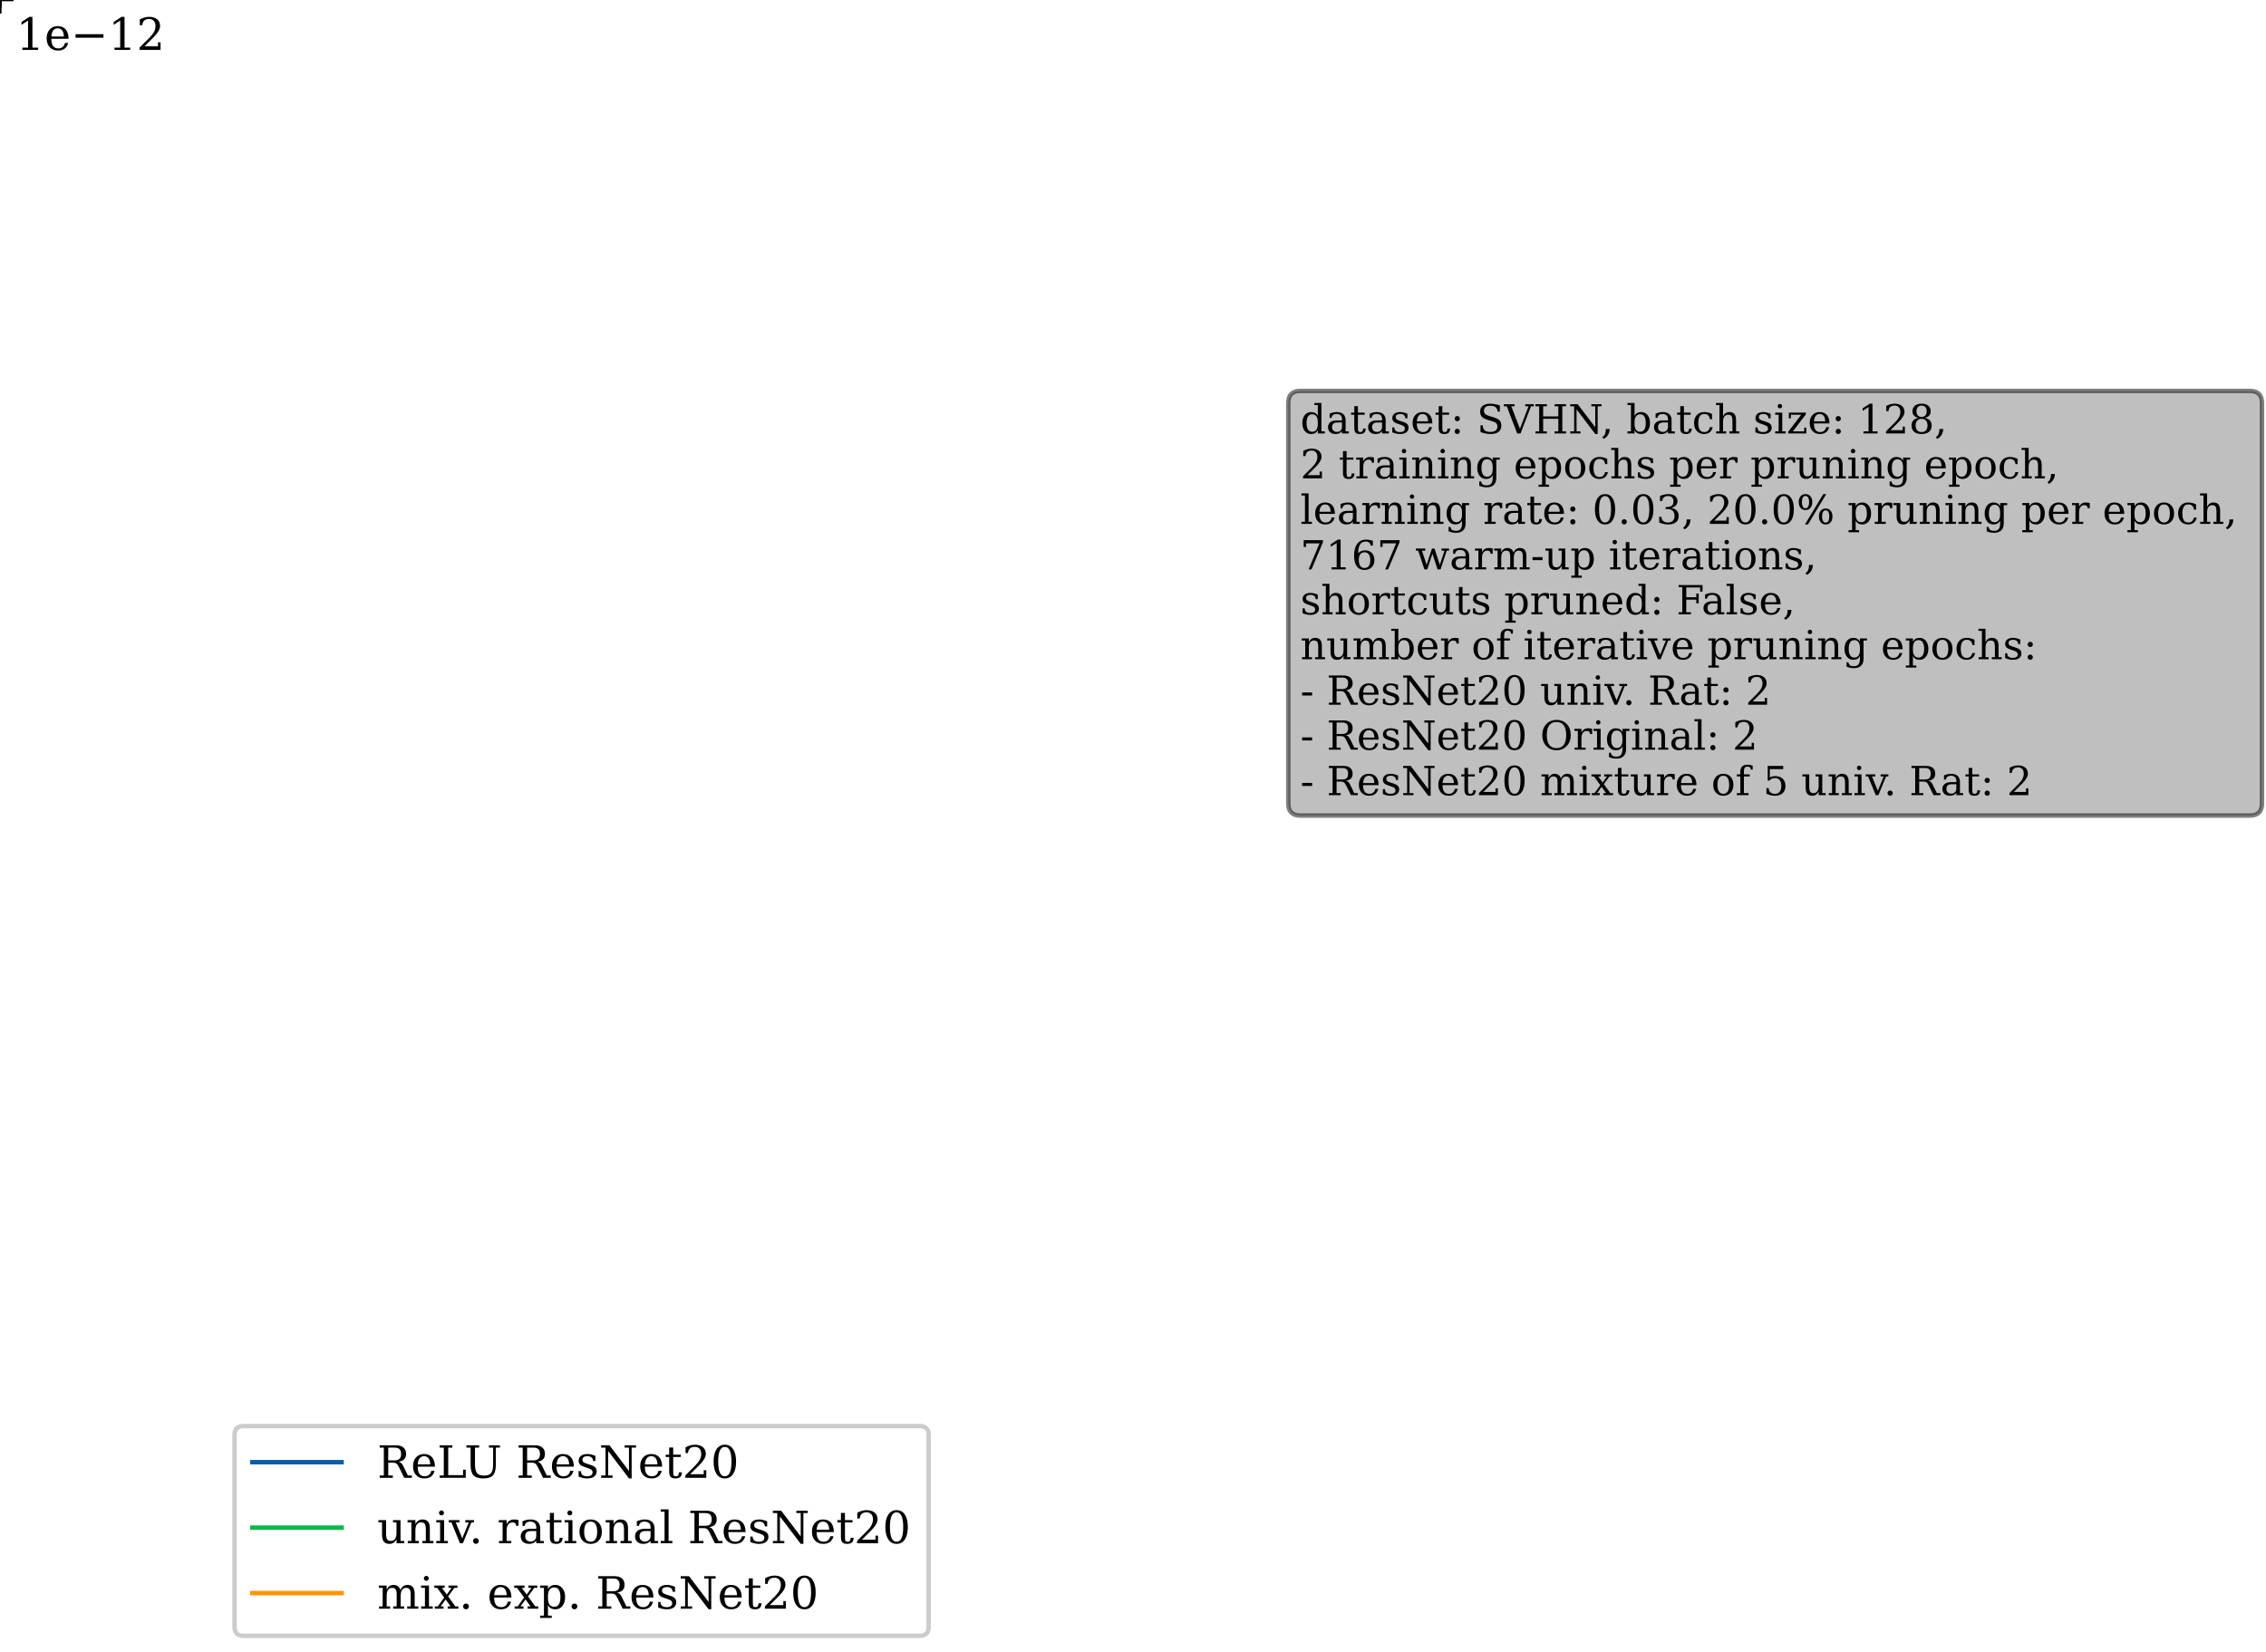 <?xml version="1.0" encoding="utf-8" standalone="no"?>
<!DOCTYPE svg PUBLIC "-//W3C//DTD SVG 1.1//EN"
  "http://www.w3.org/Graphics/SVG/1.1/DTD/svg11.dtd">
<!-- Created with matplotlib (https://matplotlib.org/) -->
<svg height="370.505pt" version="1.1" viewBox="0 0 508.148 370.505" width="508.148pt" xmlns="http://www.w3.org/2000/svg" xmlns:xlink="http://www.w3.org/1999/xlink">
 <defs>
  <style type="text/css">*{stroke-linecap:butt;stroke-linejoin:round;}</style>
 </defs>
 <g id="figure_1">
  <g id="patch_1">
   <path d="M 0 370.505 
L 508.148 370.505 
L 508.148 0 
L 0 0 
z
" style="fill:#ffffff;"/>
  </g>
  <g id="axes_1">
   <g id="patch_2">
    <path d="M 3.6 264.758 
L 257.236 264.758 
L 257.236 14.198 
L 3.6 14.198 
z
" style="fill:#ffffff;"/>
   </g>
   <g id="matplotlib.axis_1">
    <g id="xtick_1">
     <g id="line2d_1">
      <path clip-path="url(#pad1c7edc62)" d="M 0 0 
" style="fill:none;stroke:#000000;stroke-dasharray:1.85,0.8;stroke-dashoffset:0;stroke-opacity:0.5;stroke-width:0.5;"/>
     </g>
     <g id="line2d_2">
      <defs>
       <path d="M 0 0 
L 0 -3 
" id="md707f0869a" style="stroke:#000000;stroke-width:0.5;"/>
      </defs>
      <g>
       <use style="stroke:#000000;stroke-width:0.5;" x="0" xlink:href="#md707f0869a" y="0"/>
      </g>
     </g>
     <g id="line2d_3">
      <defs>
       <path d="M 0 0 
L 0 3 
" id="m756c25c6f2" style="stroke:#000000;stroke-width:0.5;"/>
      </defs>
      <g>
       <use style="stroke:#000000;stroke-width:0.5;" x="0" xlink:href="#m756c25c6f2" y="0"/>
      </g>
     </g>
     <g id="text_1"/>
     <g id="xtick_2">
      <g id="line2d_4">
       <path clip-path="url(#pad1c7edc62)" d="M 0 0 
" style="fill:none;stroke:#000000;stroke-dasharray:1.85,0.8;stroke-dashoffset:0;stroke-opacity:0.5;stroke-width:0.5;"/>
      </g>
      <g id="line2d_5">
       <g>
        <use style="stroke:#000000;stroke-width:0.5;" x="0" xlink:href="#md707f0869a" y="0"/>
       </g>
      </g>
      <g id="line2d_6">
       <g>
        <use style="stroke:#000000;stroke-width:0.5;" x="0" xlink:href="#m756c25c6f2" y="0"/>
       </g>
      </g>
      <g id="text_2"/>
      <g id="xtick_3">
       <g id="line2d_7">
        <path clip-path="url(#pad1c7edc62)" d="M 0 0 
" style="fill:none;stroke:#000000;stroke-dasharray:1.85,0.8;stroke-dashoffset:0;stroke-opacity:0.5;stroke-width:0.5;"/>
       </g>
       <g id="line2d_8">
        <g>
         <use style="stroke:#000000;stroke-width:0.5;" x="0" xlink:href="#md707f0869a" y="0"/>
        </g>
       </g>
       <g id="line2d_9">
        <g>
         <use style="stroke:#000000;stroke-width:0.5;" x="0" xlink:href="#m756c25c6f2" y="0"/>
        </g>
       </g>
       <g id="text_3"/>
       <g id="xtick_4">
        <g id="line2d_10">
         <path clip-path="url(#pad1c7edc62)" d="M 0 0 
" style="fill:none;stroke:#000000;stroke-dasharray:1.85,0.8;stroke-dashoffset:0;stroke-opacity:0.5;stroke-width:0.5;"/>
        </g>
        <g id="line2d_11">
         <g>
          <use style="stroke:#000000;stroke-width:0.5;" x="0" xlink:href="#md707f0869a" y="0"/>
         </g>
        </g>
        <g id="line2d_12">
         <g>
          <use style="stroke:#000000;stroke-width:0.5;" x="0" xlink:href="#m756c25c6f2" y="0"/>
         </g>
        </g>
        <g id="text_4"/>
        <g id="xtick_5">
         <g id="line2d_13">
          <path clip-path="url(#pad1c7edc62)" d="M 0 0 
" style="fill:none;stroke:#000000;stroke-dasharray:1.85,0.8;stroke-dashoffset:0;stroke-opacity:0.5;stroke-width:0.5;"/>
         </g>
         <g id="line2d_14">
          <g>
           <use style="stroke:#000000;stroke-width:0.5;" x="0" xlink:href="#md707f0869a" y="0"/>
          </g>
         </g>
         <g id="line2d_15">
          <g>
           <use style="stroke:#000000;stroke-width:0.5;" x="0" xlink:href="#m756c25c6f2" y="0"/>
          </g>
         </g>
         <g id="text_5"/>
         <g id="xtick_6">
          <g id="line2d_16">
           <defs>
            <path d="M 0 0 
L 0 -1.5 
" id="m769920b316" style="stroke:#000000;stroke-width:0.5;"/>
           </defs>
           <g>
            <use style="stroke:#000000;stroke-width:0.5;" x="0" xlink:href="#m769920b316" y="0"/>
           </g>
          </g>
          <g id="line2d_17">
           <defs>
            <path d="M 0 0 
L 0 1.5 
" id="me0902b50c6" style="stroke:#000000;stroke-width:0.5;"/>
           </defs>
           <g>
            <use style="stroke:#000000;stroke-width:0.5;" x="0" xlink:href="#me0902b50c6" y="0"/>
           </g>
          </g>
         </g>
         <g id="xtick_7">
          <g id="line2d_18">
           <g>
            <use style="stroke:#000000;stroke-width:0.5;" x="0" xlink:href="#m769920b316" y="0"/>
           </g>
          </g>
          <g id="line2d_19">
           <g>
            <use style="stroke:#000000;stroke-width:0.5;" x="0" xlink:href="#me0902b50c6" y="0"/>
           </g>
          </g>
         </g>
         <g id="xtick_8">
          <g id="line2d_20">
           <g>
            <use style="stroke:#000000;stroke-width:0.5;" x="0" xlink:href="#m769920b316" y="0"/>
           </g>
          </g>
          <g id="line2d_21">
           <g>
            <use style="stroke:#000000;stroke-width:0.5;" x="0" xlink:href="#me0902b50c6" y="0"/>
           </g>
          </g>
         </g>
         <g id="xtick_9">
          <g id="line2d_22">
           <g>
            <use style="stroke:#000000;stroke-width:0.5;" x="0" xlink:href="#m769920b316" y="0"/>
           </g>
          </g>
          <g id="line2d_23">
           <g>
            <use style="stroke:#000000;stroke-width:0.5;" x="0" xlink:href="#me0902b50c6" y="0"/>
           </g>
          </g>
         </g>
         <g id="xtick_10">
          <g id="line2d_24">
           <g>
            <use style="stroke:#000000;stroke-width:0.5;" x="0" xlink:href="#m769920b316" y="0"/>
           </g>
          </g>
          <g id="line2d_25">
           <g>
            <use style="stroke:#000000;stroke-width:0.5;" x="0" xlink:href="#me0902b50c6" y="0"/>
           </g>
          </g>
         </g>
         <g id="xtick_11">
          <g id="line2d_26">
           <g>
            <use style="stroke:#000000;stroke-width:0.5;" x="0" xlink:href="#m769920b316" y="0"/>
           </g>
          </g>
          <g id="line2d_27">
           <g>
            <use style="stroke:#000000;stroke-width:0.5;" x="0" xlink:href="#me0902b50c6" y="0"/>
           </g>
          </g>
         </g>
         <g id="xtick_12">
          <g id="line2d_28">
           <g>
            <use style="stroke:#000000;stroke-width:0.5;" x="0" xlink:href="#m769920b316" y="0"/>
           </g>
          </g>
          <g id="line2d_29">
           <g>
            <use style="stroke:#000000;stroke-width:0.5;" x="0" xlink:href="#me0902b50c6" y="0"/>
           </g>
          </g>
         </g>
         <g id="xtick_13">
          <g id="line2d_30">
           <g>
            <use style="stroke:#000000;stroke-width:0.5;" x="0" xlink:href="#m769920b316" y="0"/>
           </g>
          </g>
          <g id="line2d_31">
           <g>
            <use style="stroke:#000000;stroke-width:0.5;" x="0" xlink:href="#me0902b50c6" y="0"/>
           </g>
          </g>
         </g>
         <g id="xtick_14">
          <g id="line2d_32">
           <g>
            <use style="stroke:#000000;stroke-width:0.5;" x="0" xlink:href="#m769920b316" y="0"/>
           </g>
          </g>
          <g id="line2d_33">
           <g>
            <use style="stroke:#000000;stroke-width:0.5;" x="0" xlink:href="#me0902b50c6" y="0"/>
           </g>
          </g>
         </g>
         <g id="xtick_15">
          <g id="line2d_34">
           <g>
            <use style="stroke:#000000;stroke-width:0.5;" x="0" xlink:href="#m769920b316" y="0"/>
           </g>
          </g>
          <g id="line2d_35">
           <g>
            <use style="stroke:#000000;stroke-width:0.5;" x="0" xlink:href="#me0902b50c6" y="0"/>
           </g>
          </g>
         </g>
         <g id="xtick_16">
          <g id="line2d_36">
           <g>
            <use style="stroke:#000000;stroke-width:0.5;" x="0" xlink:href="#m769920b316" y="0"/>
           </g>
          </g>
          <g id="line2d_37">
           <g>
            <use style="stroke:#000000;stroke-width:0.5;" x="0" xlink:href="#me0902b50c6" y="0"/>
           </g>
          </g>
         </g>
         <g id="xtick_17">
          <g id="line2d_38">
           <g>
            <use style="stroke:#000000;stroke-width:0.5;" x="0" xlink:href="#m769920b316" y="0"/>
           </g>
          </g>
          <g id="line2d_39">
           <g>
            <use style="stroke:#000000;stroke-width:0.5;" x="0" xlink:href="#me0902b50c6" y="0"/>
           </g>
          </g>
         </g>
         <g id="xtick_18">
          <g id="line2d_40">
           <g>
            <use style="stroke:#000000;stroke-width:0.5;" x="0" xlink:href="#m769920b316" y="0"/>
           </g>
          </g>
          <g id="line2d_41">
           <g>
            <use style="stroke:#000000;stroke-width:0.5;" x="0" xlink:href="#me0902b50c6" y="0"/>
           </g>
          </g>
         </g>
         <g id="xtick_19">
          <g id="line2d_42">
           <g>
            <use style="stroke:#000000;stroke-width:0.5;" x="0" xlink:href="#m769920b316" y="0"/>
           </g>
          </g>
          <g id="line2d_43">
           <g>
            <use style="stroke:#000000;stroke-width:0.5;" x="0" xlink:href="#me0902b50c6" y="0"/>
           </g>
          </g>
         </g>
         <g id="xtick_20">
          <g id="line2d_44">
           <g>
            <use style="stroke:#000000;stroke-width:0.5;" x="0" xlink:href="#m769920b316" y="0"/>
           </g>
          </g>
          <g id="line2d_45">
           <g>
            <use style="stroke:#000000;stroke-width:0.5;" x="0" xlink:href="#me0902b50c6" y="0"/>
           </g>
          </g>
         </g>
         <g id="xtick_21">
          <g id="line2d_46">
           <g>
            <use style="stroke:#000000;stroke-width:0.5;" x="0" xlink:href="#m769920b316" y="0"/>
           </g>
          </g>
          <g id="line2d_47">
           <g>
            <use style="stroke:#000000;stroke-width:0.5;" x="0" xlink:href="#me0902b50c6" y="0"/>
           </g>
          </g>
         </g>
         <g id="xtick_22">
          <g id="line2d_48">
           <g>
            <use style="stroke:#000000;stroke-width:0.5;" x="0" xlink:href="#m769920b316" y="0"/>
           </g>
          </g>
          <g id="line2d_49">
           <g>
            <use style="stroke:#000000;stroke-width:0.5;" x="0" xlink:href="#me0902b50c6" y="0"/>
           </g>
          </g>
         </g>
         <g id="xtick_23">
          <g id="line2d_50">
           <g>
            <use style="stroke:#000000;stroke-width:0.5;" x="0" xlink:href="#m769920b316" y="0"/>
           </g>
          </g>
          <g id="line2d_51">
           <g>
            <use style="stroke:#000000;stroke-width:0.5;" x="0" xlink:href="#me0902b50c6" y="0"/>
           </g>
          </g>
         </g>
         <g id="text_6"/>
         <g id="matplotlib.axis_2">
          <g id="ytick_1">
           <g id="line2d_52">
            <path clip-path="url(#pad1c7edc62)" d="M 0 0 
" style="fill:none;stroke:#000000;stroke-dasharray:1.85,0.8;stroke-dashoffset:0;stroke-opacity:0.5;stroke-width:0.5;"/>
           </g>
           <g id="line2d_53">
            <defs>
             <path d="M 0 0 
L 3 0 
" id="mf2f175cdc6" style="stroke:#000000;stroke-width:0.5;"/>
            </defs>
            <g>
             <use style="stroke:#000000;stroke-width:0.5;" x="0" xlink:href="#mf2f175cdc6" y="0"/>
            </g>
           </g>
           <g id="line2d_54">
            <defs>
             <path d="M 0 0 
L -3 0 
" id="m002d7e708d" style="stroke:#000000;stroke-width:0.5;"/>
            </defs>
            <g>
             <use style="stroke:#000000;stroke-width:0.5;" x="0" xlink:href="#m002d7e708d" y="0"/>
            </g>
           </g>
           <g id="text_7"/>
           <g id="ytick_2">
            <g id="line2d_55">
             <path clip-path="url(#pad1c7edc62)" d="M 0 0 
" style="fill:none;stroke:#000000;stroke-dasharray:1.85,0.8;stroke-dashoffset:0;stroke-opacity:0.5;stroke-width:0.5;"/>
            </g>
            <g id="line2d_56">
             <g>
              <use style="stroke:#000000;stroke-width:0.5;" x="0" xlink:href="#mf2f175cdc6" y="0"/>
             </g>
            </g>
            <g id="line2d_57">
             <g>
              <use style="stroke:#000000;stroke-width:0.5;" x="0" xlink:href="#m002d7e708d" y="0"/>
             </g>
            </g>
            <g id="text_8"/>
            <g id="text_9">
             <g id="text_10">
              <!-- 1e−12 -->
              <g transform="translate(3.6 11.198)scale(0.1 -0.1)">
               <defs>
                <path d="M 14.203 0 
L 14.203 5.172 
L 26.906 5.172 
L 26.906 65.828 
L 12.203 56.297 
L 12.203 62.703 
L 29.984 74.219 
L 36.719 74.219 
L 36.719 5.172 
L 49.422 5.172 
L 49.422 0 
z
" id="DejaVuSerif-49"/>
                <path d="M 54.203 25 
L 15.484 25 
L 15.484 24.609 
Q 15.484 14.109 19.438 8.766 
Q 23.391 3.422 31.109 3.422 
Q 37.016 3.422 40.797 6.516 
Q 44.578 9.625 46.094 15.719 
L 53.328 15.719 
Q 51.172 7.172 45.375 2.875 
Q 39.594 -1.422 30.172 -1.422 
Q 18.797 -1.422 11.891 6.078 
Q 4.984 13.578 4.984 25.984 
Q 4.984 38.281 11.766 45.797 
Q 18.562 53.328 29.594 53.328 
Q 41.359 53.328 47.656 46.062 
Q 53.953 38.812 54.203 25 
z
M 43.609 30.172 
Q 43.312 39.266 39.766 43.875 
Q 36.234 48.484 29.594 48.484 
Q 23.391 48.484 19.828 43.844 
Q 16.266 39.203 15.484 30.172 
z
" id="DejaVuSerif-101"/>
                <path d="M 10.594 35.297 
L 73.188 35.297 
L 73.188 27.391 
L 10.594 27.391 
z
" id="DejaVuSerif-8722"/>
                <path d="M 12.797 55.516 
L 7.328 55.516 
L 7.328 68.5 
Q 12.547 71.297 17.844 72.75 
Q 23.141 74.219 28.219 74.219 
Q 39.594 74.219 46.188 68.703 
Q 52.781 63.188 52.781 53.719 
Q 52.781 43.016 37.844 28.125 
Q 36.672 27 36.078 26.422 
L 17.672 8.016 
L 48.094 8.016 
L 48.094 17 
L 53.812 17 
L 53.812 0 
L 6.781 0 
L 6.781 5.328 
L 28.906 27.391 
Q 36.234 34.719 39.359 40.844 
Q 42.484 46.969 42.484 53.719 
Q 42.484 61.078 38.641 65.234 
Q 34.812 69.391 28.078 69.391 
Q 21.094 69.391 17.281 65.922 
Q 13.484 62.453 12.797 55.516 
z
" id="DejaVuSerif-50"/>
               </defs>
               <use xlink:href="#DejaVuSerif-49"/>
               <use x="63.623" xlink:href="#DejaVuSerif-101"/>
               <use x="122.803" xlink:href="#DejaVuSerif-8722"/>
               <use x="206.592" xlink:href="#DejaVuSerif-49"/>
               <use x="270.215" xlink:href="#DejaVuSerif-50"/>
              </g>
             </g>
            </g>
            <g id="line2d_58">
             <path clip-path="url(#pad1c7edc62)" d="M 0 0 
" style="fill:none;stroke:#0c5da5;stroke-linecap:square;"/>
            </g>
            <g id="line2d_59">
             <path clip-path="url(#pad1c7edc62)" d="M 0 0 
" style="fill:none;stroke:#00b945;stroke-linecap:square;"/>
            </g>
            <g id="line2d_60">
             <path clip-path="url(#pad1c7edc62)" d="M 0 0 
" style="fill:none;stroke:#ff9500;stroke-linecap:square;"/>
            </g>
            <g id="patch_3">
             <path d="M 0 0 
" style="fill:none;stroke:#000000;stroke-linecap:square;stroke-linejoin:miter;stroke-width:0.5;"/>
            </g>
            <g id="patch_4">
             <path d="M 0 0 
" style="fill:none;stroke:#000000;stroke-linecap:square;stroke-linejoin:miter;stroke-width:0.5;"/>
            </g>
            <g id="patch_5">
             <path d="M 0 0 
" style="fill:none;stroke:#000000;stroke-linecap:square;stroke-linejoin:miter;stroke-width:0.5;"/>
            </g>
            <g id="patch_6">
             <path d="M 0 0 
" style="fill:none;stroke:#000000;stroke-linecap:square;stroke-linejoin:miter;stroke-width:0.5;"/>
            </g>
            <g id="legend_1">
             <g id="patch_7">
              <path d="M 54.593 366.905 
L 206.243 366.905 
Q 208.243 366.905 208.243 364.905 
L 208.243 321.87 
Q 208.243 319.87 206.243 319.87 
L 54.593 319.87 
Q 52.593 319.87 52.593 321.87 
L 52.593 364.905 
Q 52.593 366.905 54.593 366.905 
z
" style="fill:#ffffff;stroke:#cccccc;stroke-linejoin:miter;"/>
             </g>
             <g id="line2d_61">
              <path d="M 56.593 327.969 
L 76.593 327.969 
" style="fill:none;stroke:#0c5da5;stroke-linecap:square;"/>
             </g>
             <g id="line2d_62"/>
             <g id="text_11">
              <!-- ReLU ResNet20 -->
              <g transform="translate(84.593 331.469)scale(0.1 -0.1)">
               <defs>
                <path d="M 47.906 36.188 
Q 51.312 35.25 53.781 33.031 
Q 56.25 30.812 58.203 26.812 
L 68.797 5.172 
L 77.688 5.172 
L 77.688 0 
L 60.5 0 
L 49.125 23.188 
Q 45.844 29.938 43.109 31.906 
Q 40.375 33.891 35.594 33.891 
L 24.703 33.891 
L 24.703 5.172 
L 35.016 5.172 
L 35.016 0 
L 5.516 0 
L 5.516 5.172 
L 14.797 5.172 
L 14.797 67.672 
L 5.516 67.672 
L 5.516 72.906 
L 42.484 72.906 
Q 53.125 72.906 58.906 67.828 
Q 64.703 62.75 64.703 53.422 
Q 64.703 45.906 60.469 41.578 
Q 56.25 37.25 47.906 36.188 
z
M 24.703 39.109 
L 39.109 39.109 
Q 46.484 39.109 50 42.594 
Q 53.516 46.094 53.516 53.422 
Q 53.516 60.75 50 64.203 
Q 46.484 67.672 39.109 67.672 
L 24.703 67.672 
z
" id="DejaVuSerif-82"/>
                <path d="M 5.516 0 
L 5.516 5.172 
L 14.797 5.172 
L 14.797 67.672 
L 5.516 67.672 
L 5.516 72.906 
L 33.984 72.906 
L 33.984 67.672 
L 24.703 67.672 
L 24.703 6 
L 58.016 6 
L 58.016 18.219 
L 64.016 18.219 
L 64.016 0 
z
" id="DejaVuSerif-76"/>
                <path d="M 14.016 67.672 
L 4.688 67.672 
L 4.688 72.906 
L 33.203 72.906 
L 33.203 67.672 
L 23.875 67.672 
L 23.875 29.984 
Q 23.875 16.016 28.438 10.5 
Q 33.016 4.984 44.188 4.984 
Q 55.375 4.984 59.938 10.5 
Q 64.5 16.016 64.5 29.984 
L 64.5 67.672 
L 55.172 67.672 
L 55.172 72.906 
L 79.781 72.906 
L 79.781 67.672 
L 70.516 67.672 
L 70.516 29 
Q 70.516 12.359 64.109 5.469 
Q 57.719 -1.422 42.391 -1.422 
Q 27.047 -1.422 20.531 5.516 
Q 14.016 12.453 14.016 29 
z
" id="DejaVuSerif-85"/>
                <path id="DejaVuSerif-32"/>
                <path d="M 5.609 2.875 
L 5.609 14.984 
L 10.797 14.984 
Q 10.984 9.188 14.422 6.297 
Q 17.875 3.422 24.609 3.422 
Q 30.672 3.422 33.844 5.688 
Q 37.016 7.953 37.016 12.312 
Q 37.016 15.719 34.688 17.812 
Q 32.375 19.922 24.906 22.312 
L 18.406 24.516 
Q 11.719 26.656 8.719 29.875 
Q 5.719 33.109 5.719 38.094 
Q 5.719 45.219 10.938 49.266 
Q 16.156 53.328 25.391 53.328 
Q 29.5 53.328 34.031 52.25 
Q 38.578 51.172 43.406 49.125 
L 43.406 37.797 
L 38.234 37.797 
Q 38.031 42.828 34.703 45.656 
Q 31.391 48.484 25.688 48.484 
Q 20.016 48.484 17.109 46.484 
Q 14.203 44.484 14.203 40.484 
Q 14.203 37.203 16.406 35.219 
Q 18.609 33.25 25.203 31.203 
L 32.328 29 
Q 39.703 26.703 42.938 23.266 
Q 46.188 19.828 46.188 14.406 
Q 46.188 7.031 40.547 2.797 
Q 34.906 -1.422 25 -1.422 
Q 19.969 -1.422 15.188 -0.344 
Q 10.406 0.734 5.609 2.875 
z
" id="DejaVuSerif-115"/>
                <path d="M 4.891 0 
L 4.891 5.172 
L 14.703 5.172 
L 14.703 67.672 
L 4.891 67.672 
L 4.891 72.906 
L 23.578 72.906 
L 67.281 15.375 
L 67.281 67.672 
L 57.516 67.672 
L 57.516 72.906 
L 83.109 72.906 
L 83.109 67.672 
L 73.297 67.672 
L 73.297 -1.422 
L 67.391 -1.422 
L 20.703 60.016 
L 20.703 5.172 
L 30.516 5.172 
L 30.516 0 
z
" id="DejaVuSerif-78"/>
                <path d="M 10.797 46.688 
L 2.875 46.688 
L 2.875 51.906 
L 10.797 51.906 
L 10.797 68.016 
L 19.828 68.016 
L 19.828 51.906 
L 36.719 51.906 
L 36.719 46.688 
L 19.828 46.688 
L 19.828 13.719 
Q 19.828 7.125 21.094 5.266 
Q 22.359 3.422 25.781 3.422 
Q 29.297 3.422 30.906 5.484 
Q 32.516 7.562 32.625 12.203 
L 39.406 12.203 
Q 39.016 5.125 35.547 1.844 
Q 32.078 -1.422 25 -1.422 
Q 17.234 -1.422 14.016 2.016 
Q 10.797 5.469 10.797 13.719 
z
" id="DejaVuSerif-116"/>
                <path d="M 31.781 3.422 
Q 39.266 3.422 42.969 11.625 
Q 46.688 19.828 46.688 36.375 
Q 46.688 52.984 42.969 61.188 
Q 39.266 69.391 31.781 69.391 
Q 24.312 69.391 20.594 61.188 
Q 16.891 52.984 16.891 36.375 
Q 16.891 19.828 20.594 11.625 
Q 24.312 3.422 31.781 3.422 
z
M 31.781 -1.422 
Q 19.922 -1.422 13.25 8.531 
Q 6.594 18.5 6.594 36.375 
Q 6.594 54.297 13.25 64.25 
Q 19.922 74.219 31.781 74.219 
Q 43.703 74.219 50.344 64.25 
Q 56.984 54.297 56.984 36.375 
Q 56.984 18.5 50.344 8.531 
Q 43.703 -1.422 31.781 -1.422 
z
" id="DejaVuSerif-48"/>
               </defs>
               <use xlink:href="#DejaVuSerif-82"/>
               <use x="75.293" xlink:href="#DejaVuSerif-101"/>
               <use x="134.473" xlink:href="#DejaVuSerif-76"/>
               <use x="195.379" xlink:href="#DejaVuSerif-85"/>
               <use x="279.656" xlink:href="#DejaVuSerif-32"/>
               <use x="311.443" xlink:href="#DejaVuSerif-82"/>
               <use x="386.736" xlink:href="#DejaVuSerif-101"/>
               <use x="445.916" xlink:href="#DejaVuSerif-115"/>
               <use x="497.234" xlink:href="#DejaVuSerif-78"/>
               <use x="584.734" xlink:href="#DejaVuSerif-101"/>
               <use x="643.914" xlink:href="#DejaVuSerif-116"/>
               <use x="684.1" xlink:href="#DejaVuSerif-50"/>
               <use x="747.723" xlink:href="#DejaVuSerif-48"/>
              </g>
             </g>
             <g id="line2d_63">
              <path d="M 56.593 342.647 
L 76.593 342.647 
" style="fill:none;stroke:#00b945;stroke-linecap:square;"/>
             </g>
             <g id="line2d_64"/>
             <g id="text_12">
              <!-- univ. rational ResNet20 -->
              <g transform="translate(84.593 346.147)scale(0.1 -0.1)">
               <defs>
                <path d="M 35.406 51.906 
L 52.203 51.906 
L 52.203 5.172 
L 60.688 5.172 
L 60.688 0 
L 43.219 0 
L 43.219 9.188 
Q 40.719 4 36.766 1.281 
Q 32.812 -1.422 27.594 -1.422 
Q 18.953 -1.422 14.875 3.484 
Q 10.797 8.406 10.797 18.891 
L 10.797 46.688 
L 2.688 46.688 
L 2.688 51.906 
L 19.828 51.906 
L 19.828 21.688 
Q 19.828 12.203 22.141 8.688 
Q 24.469 5.172 30.422 5.172 
Q 36.672 5.172 39.938 9.766 
Q 43.219 14.359 43.219 23.094 
L 43.219 46.688 
L 35.406 46.688 
z
" id="DejaVuSerif-117"/>
                <path d="M 4.109 0 
L 4.109 5.172 
L 12.203 5.172 
L 12.203 46.688 
L 3.609 46.688 
L 3.609 51.906 
L 21.188 51.906 
L 21.188 42.672 
Q 23.688 47.953 27.656 50.641 
Q 31.641 53.328 36.922 53.328 
Q 45.516 53.328 49.562 48.391 
Q 53.609 43.453 53.609 33.016 
L 53.609 5.172 
L 61.625 5.172 
L 61.625 0 
L 36.812 0 
L 36.812 5.172 
L 44.578 5.172 
L 44.578 30.172 
Q 44.578 39.703 42.234 43.234 
Q 39.891 46.781 33.984 46.781 
Q 27.734 46.781 24.453 42.203 
Q 21.188 37.641 21.188 28.906 
L 21.188 5.172 
L 29 5.172 
L 29 0 
z
" id="DejaVuSerif-110"/>
                <path d="M 9.719 68.016 
Q 9.719 70.266 11.344 71.922 
Q 12.984 73.578 15.281 73.578 
Q 17.531 73.578 19.156 71.922 
Q 20.797 70.266 20.797 68.016 
Q 20.797 65.719 19.188 64.109 
Q 17.578 62.5 15.281 62.5 
Q 12.984 62.5 11.344 64.109 
Q 9.719 65.719 9.719 68.016 
z
M 21.188 5.172 
L 29.688 5.172 
L 29.688 0 
L 3.609 0 
L 3.609 5.172 
L 12.203 5.172 
L 12.203 46.688 
L 3.609 46.688 
L 3.609 51.906 
L 21.188 51.906 
z
" id="DejaVuSerif-105"/>
                <path d="M 24.703 0 
L 5.609 46.688 
L -0.297 46.688 
L -0.297 51.906 
L 23.578 51.906 
L 23.578 46.688 
L 15.281 46.688 
L 29.891 10.984 
L 44.484 46.688 
L 36.719 46.688 
L 36.719 51.906 
L 56.203 51.906 
L 56.203 46.688 
L 50.391 46.688 
L 31.297 0 
z
" id="DejaVuSerif-118"/>
                <path d="M 9.422 5.078 
Q 9.422 7.812 11.281 9.719 
Q 13.141 11.625 15.922 11.625 
Q 18.609 11.625 20.5 9.719 
Q 22.406 7.812 22.406 5.078 
Q 22.406 2.391 20.5 0.484 
Q 18.609 -1.422 15.922 -1.422 
Q 13.141 -1.422 11.281 0.453 
Q 9.422 2.344 9.422 5.078 
z
" id="DejaVuSerif-46"/>
                <path d="M 47.797 52 
L 47.797 39.016 
L 42.625 39.016 
Q 42.391 42.875 40.484 44.781 
Q 38.578 46.688 34.906 46.688 
Q 28.266 46.688 24.719 42.094 
Q 21.188 37.5 21.188 28.906 
L 21.188 5.172 
L 31.594 5.172 
L 31.594 0 
L 4.109 0 
L 4.109 5.172 
L 12.203 5.172 
L 12.203 46.781 
L 3.609 46.781 
L 3.609 51.906 
L 21.188 51.906 
L 21.188 42.672 
Q 23.828 48.094 27.969 50.703 
Q 32.125 53.328 38.094 53.328 
Q 40.281 53.328 42.703 52.984 
Q 45.125 52.641 47.797 52 
z
" id="DejaVuSerif-114"/>
                <path d="M 39.797 16.312 
L 39.797 27.297 
L 28.219 27.297 
Q 21.531 27.297 18.25 24.406 
Q 14.984 21.531 14.984 15.578 
Q 14.984 10.156 18.297 6.984 
Q 21.625 3.812 27.297 3.812 
Q 32.906 3.812 36.344 7.281 
Q 39.797 10.75 39.797 16.312 
z
M 48.781 32.422 
L 48.781 5.172 
L 56.781 5.172 
L 56.781 0 
L 39.797 0 
L 39.797 5.609 
Q 36.812 2 32.906 0.281 
Q 29 -1.422 23.781 -1.422 
Q 15.141 -1.422 10.062 3.172 
Q 4.984 7.766 4.984 15.578 
Q 4.984 23.641 10.797 28.078 
Q 16.609 32.516 27.203 32.516 
L 39.797 32.516 
L 39.797 36.078 
Q 39.797 42 36.203 45.234 
Q 32.625 48.484 26.125 48.484 
Q 20.75 48.484 17.578 46.047 
Q 14.406 43.609 13.625 38.812 
L 8.984 38.812 
L 8.984 49.312 
Q 13.672 51.312 18.094 52.312 
Q 22.516 53.328 26.703 53.328 
Q 37.5 53.328 43.141 47.969 
Q 48.781 42.625 48.781 32.422 
z
" id="DejaVuSerif-97"/>
                <path d="M 30.078 3.422 
Q 37.312 3.422 40.984 9.125 
Q 44.672 14.844 44.672 25.984 
Q 44.672 37.109 40.984 42.797 
Q 37.312 48.484 30.078 48.484 
Q 22.859 48.484 19.172 42.797 
Q 15.484 37.109 15.484 25.984 
Q 15.484 14.844 19.188 9.125 
Q 22.906 3.422 30.078 3.422 
z
M 30.078 -1.422 
Q 18.75 -1.422 11.859 6.078 
Q 4.984 13.578 4.984 25.984 
Q 4.984 38.375 11.844 45.844 
Q 18.703 53.328 30.078 53.328 
Q 41.453 53.328 48.312 45.844 
Q 55.172 38.375 55.172 25.984 
Q 55.172 13.578 48.312 6.078 
Q 41.453 -1.422 30.078 -1.422 
z
" id="DejaVuSerif-111"/>
                <path d="M 20.516 5.172 
L 29 5.172 
L 29 0 
L 2.875 0 
L 2.875 5.172 
L 11.531 5.172 
L 11.531 70.797 
L 2.875 70.797 
L 2.875 75.984 
L 20.516 75.984 
z
" id="DejaVuSerif-108"/>
               </defs>
               <use xlink:href="#DejaVuSerif-117"/>
               <use x="64.404" xlink:href="#DejaVuSerif-110"/>
               <use x="128.809" xlink:href="#DejaVuSerif-105"/>
               <use x="160.791" xlink:href="#DejaVuSerif-118"/>
               <use x="205.41" xlink:href="#DejaVuSerif-46"/>
               <use x="237.197" xlink:href="#DejaVuSerif-32"/>
               <use x="268.984" xlink:href="#DejaVuSerif-114"/>
               <use x="316.787" xlink:href="#DejaVuSerif-97"/>
               <use x="376.406" xlink:href="#DejaVuSerif-116"/>
               <use x="416.592" xlink:href="#DejaVuSerif-105"/>
               <use x="448.574" xlink:href="#DejaVuSerif-111"/>
               <use x="508.779" xlink:href="#DejaVuSerif-110"/>
               <use x="573.184" xlink:href="#DejaVuSerif-97"/>
               <use x="632.803" xlink:href="#DejaVuSerif-108"/>
               <use x="664.785" xlink:href="#DejaVuSerif-32"/>
               <use x="696.572" xlink:href="#DejaVuSerif-82"/>
               <use x="771.865" xlink:href="#DejaVuSerif-101"/>
               <use x="831.045" xlink:href="#DejaVuSerif-115"/>
               <use x="882.363" xlink:href="#DejaVuSerif-78"/>
               <use x="969.863" xlink:href="#DejaVuSerif-101"/>
               <use x="1029.043" xlink:href="#DejaVuSerif-116"/>
               <use x="1069.229" xlink:href="#DejaVuSerif-50"/>
               <use x="1132.852" xlink:href="#DejaVuSerif-48"/>
              </g>
             </g>
             <g id="line2d_65">
              <path d="M 56.593 357.325 
L 76.593 357.325 
" style="fill:none;stroke:#ff9500;stroke-linecap:square;"/>
             </g>
             <g id="line2d_66"/>
             <g id="text_13">
              <!-- mix. exp. ResNet20 -->
              <g transform="translate(84.593 360.825)scale(0.1 -0.1)">
               <defs>
                <path d="M 51.812 41.797 
Q 54.391 47.516 58.422 50.422 
Q 62.453 53.328 67.828 53.328 
Q 75.984 53.328 79.984 48.266 
Q 83.984 43.219 83.984 33.016 
L 83.984 5.172 
L 92.094 5.172 
L 92.094 0 
L 67.188 0 
L 67.188 5.172 
L 75 5.172 
L 75 31.984 
Q 75 39.938 72.656 43.312 
Q 70.312 46.688 64.891 46.688 
Q 58.891 46.688 55.734 42.141 
Q 52.594 37.594 52.594 28.906 
L 52.594 5.172 
L 60.406 5.172 
L 60.406 0 
L 35.797 0 
L 35.797 5.172 
L 43.609 5.172 
L 43.609 32.328 
Q 43.609 40.094 41.266 43.391 
Q 38.922 46.688 33.5 46.688 
Q 27.484 46.688 24.328 42.141 
Q 21.188 37.594 21.188 28.906 
L 21.188 5.172 
L 29 5.172 
L 29 0 
L 4.109 0 
L 4.109 5.172 
L 12.203 5.172 
L 12.203 46.781 
L 3.609 46.781 
L 3.609 51.906 
L 21.188 51.906 
L 21.188 42.672 
Q 23.688 47.859 27.531 50.594 
Q 31.391 53.328 36.281 53.328 
Q 42.328 53.328 46.375 50.312 
Q 50.438 47.312 51.812 41.797 
z
" id="DejaVuSerif-109"/>
                <path d="M 29.109 31.688 
L 39.984 46.688 
L 33.016 46.688 
L 33.016 51.906 
L 52.984 51.906 
L 52.984 46.688 
L 46.094 46.688 
L 32.172 27.484 
L 48.391 5.172 
L 55.172 5.172 
L 55.172 0 
L 31.203 0 
L 31.203 5.172 
L 37.797 5.172 
L 26.516 20.703 
L 15.188 5.172 
L 21.922 5.172 
L 21.922 0 
L 2.203 0 
L 2.203 5.172 
L 9.078 5.172 
L 23.391 24.906 
L 7.625 46.688 
L 1.219 46.688 
L 1.219 51.906 
L 24.422 51.906 
L 24.422 46.688 
L 18.219 46.688 
z
" id="DejaVuSerif-120"/>
                <path d="M 20.516 28.516 
L 20.516 23.391 
Q 20.516 14.016 24.094 9.109 
Q 27.688 4.203 34.516 4.203 
Q 41.406 4.203 44.938 9.719 
Q 48.484 15.234 48.484 25.984 
Q 48.484 36.766 44.938 42.234 
Q 41.406 47.703 34.516 47.703 
Q 27.688 47.703 24.094 42.766 
Q 20.516 37.844 20.516 28.516 
z
M 11.531 46.688 
L 2.875 46.688 
L 2.875 51.906 
L 20.516 51.906 
L 20.516 43.797 
Q 23.141 48.688 27.219 51 
Q 31.297 53.328 37.312 53.328 
Q 46.875 53.328 52.922 45.75 
Q 58.984 38.188 58.984 25.984 
Q 58.984 13.766 52.922 6.172 
Q 46.875 -1.422 37.312 -1.422 
Q 31.297 -1.422 27.219 0.891 
Q 23.141 3.219 20.516 8.109 
L 20.516 -15.578 
L 29 -15.578 
L 29 -20.797 
L 2.875 -20.797 
L 2.875 -15.578 
L 11.531 -15.578 
z
" id="DejaVuSerif-112"/>
               </defs>
               <use xlink:href="#DejaVuSerif-109"/>
               <use x="94.824" xlink:href="#DejaVuSerif-105"/>
               <use x="126.807" xlink:href="#DejaVuSerif-120"/>
               <use x="183.203" xlink:href="#DejaVuSerif-46"/>
               <use x="214.99" xlink:href="#DejaVuSerif-32"/>
               <use x="246.777" xlink:href="#DejaVuSerif-101"/>
               <use x="305.957" xlink:href="#DejaVuSerif-120"/>
               <use x="362.354" xlink:href="#DejaVuSerif-112"/>
               <use x="426.367" xlink:href="#DejaVuSerif-46"/>
               <use x="458.154" xlink:href="#DejaVuSerif-32"/>
               <use x="489.941" xlink:href="#DejaVuSerif-82"/>
               <use x="565.234" xlink:href="#DejaVuSerif-101"/>
               <use x="624.414" xlink:href="#DejaVuSerif-115"/>
               <use x="675.732" xlink:href="#DejaVuSerif-78"/>
               <use x="763.232" xlink:href="#DejaVuSerif-101"/>
               <use x="822.412" xlink:href="#DejaVuSerif-116"/>
               <use x="862.598" xlink:href="#DejaVuSerif-50"/>
               <use x="926.221" xlink:href="#DejaVuSerif-48"/>
              </g>
             </g>
            </g>
           </g>
           <g id="text_14">
            <g id="patch_8">
             <path d="M 291.6 182.93 
L 504.548 182.93 
Q 507.248 182.93 507.248 180.23 
L 507.248 90.384 
Q 507.248 87.684 504.548 87.684 
L 291.6 87.684 
Q 288.9 87.684 288.9 90.384 
L 288.9 180.23 
Q 288.9 182.93 291.6 182.93 
z
" style="fill:#808080;opacity:0.5;stroke:#000000;stroke-linejoin:miter;"/>
            </g>
            <!-- dataset: SVHN, batch size: 128,  -->
            <g transform="translate(291.6 97.222)scale(0.09 -0.09)">
             <defs>
              <path d="M 52.484 5.172 
L 61.078 5.172 
L 61.078 0 
L 43.5 0 
L 43.5 8.109 
Q 40.875 3.219 36.797 0.891 
Q 32.719 -1.422 26.703 -1.422 
Q 17.141 -1.422 11.062 6.172 
Q 4.984 13.766 4.984 25.984 
Q 4.984 38.188 11.031 45.75 
Q 17.094 53.328 26.703 53.328 
Q 32.719 53.328 36.797 51 
Q 40.875 48.688 43.5 43.797 
L 43.5 70.797 
L 35.016 70.797 
L 35.016 75.984 
L 52.484 75.984 
z
M 43.5 23.391 
L 43.5 28.516 
Q 43.5 37.844 39.906 42.766 
Q 36.328 47.703 29.5 47.703 
Q 22.562 47.703 19.016 42.234 
Q 15.484 36.766 15.484 25.984 
Q 15.484 15.234 19.016 9.719 
Q 22.562 4.203 29.5 4.203 
Q 36.328 4.203 39.906 9.109 
Q 43.5 14.016 43.5 23.391 
z
" id="DejaVuSerif-100"/>
              <path d="M 10.406 5.078 
Q 10.406 7.812 12.281 9.719 
Q 14.156 11.625 16.891 11.625 
Q 19.625 11.625 21.5 9.719 
Q 23.391 7.812 23.391 5.078 
Q 23.391 2.344 21.531 0.453 
Q 19.672 -1.422 16.891 -1.422 
Q 14.109 -1.422 12.25 0.453 
Q 10.406 2.344 10.406 5.078 
z
M 10.406 36.922 
Q 10.406 39.656 12.281 41.531 
Q 14.156 43.406 16.891 43.406 
Q 19.672 43.406 21.531 41.547 
Q 23.391 39.703 23.391 36.922 
Q 23.391 34.125 21.531 32.266 
Q 19.672 30.422 16.891 30.422 
Q 14.156 30.422 12.281 32.297 
Q 10.406 34.188 10.406 36.922 
z
" id="DejaVuSerif-58"/>
              <path d="M 9.281 3.516 
L 9.281 20.125 
L 14.891 20.062 
Q 15.141 11.766 19.703 7.781 
Q 24.266 3.812 33.594 3.812 
Q 42.281 3.812 46.844 7.25 
Q 51.422 10.688 51.422 17.281 
Q 51.422 22.562 48.656 25.391 
Q 45.906 28.219 37.016 30.906 
L 27.391 33.797 
Q 16.938 36.969 12.672 41.703 
Q 8.406 46.438 8.406 54.688 
Q 8.406 63.969 14.984 69.094 
Q 21.578 74.219 33.5 74.219 
Q 38.578 74.219 44.625 73.109 
Q 50.688 72.016 57.516 69.922 
L 57.516 54.391 
L 52 54.391 
Q 51.172 62.109 46.844 65.547 
Q 42.531 69 33.688 69 
Q 25.984 69 21.953 65.844 
Q 17.922 62.703 17.922 56.688 
Q 17.922 51.469 20.938 48.484 
Q 23.969 45.516 33.797 42.578 
L 42.828 39.891 
Q 52.734 36.922 56.953 32.297 
Q 61.188 27.688 61.188 19.922 
Q 61.188 9.328 54.391 3.953 
Q 47.609 -1.422 34.188 -1.422 
Q 28.172 -1.422 21.938 -0.188 
Q 15.719 1.031 9.281 3.516 
z
" id="DejaVuSerif-83"/>
              <path d="M 17.484 67.672 
L 39.016 11.719 
L 60.5 67.672 
L 52.297 67.672 
L 52.297 72.906 
L 73.688 72.906 
L 73.688 67.672 
L 66.609 67.672 
L 40.578 0 
L 32.172 0 
L 6.297 67.672 
L -0.984 67.672 
L -0.984 72.906 
L 25.594 72.906 
L 25.594 67.672 
z
" id="DejaVuSerif-86"/>
              <path d="M 5.516 0 
L 5.516 5.172 
L 14.797 5.172 
L 14.797 67.672 
L 5.516 67.672 
L 5.516 72.906 
L 33.984 72.906 
L 33.984 67.672 
L 24.703 67.672 
L 24.703 42.484 
L 62.5 42.484 
L 62.5 67.672 
L 53.219 67.672 
L 53.219 72.906 
L 81.688 72.906 
L 81.688 67.672 
L 72.406 67.672 
L 72.406 5.172 
L 81.688 5.172 
L 81.688 0 
L 53.219 0 
L 53.219 5.172 
L 62.5 5.172 
L 62.5 36.531 
L 24.703 36.531 
L 24.703 5.172 
L 33.984 5.172 
L 33.984 0 
z
" id="DejaVuSerif-72"/>
              <path d="M 3.609 -9.719 
Q 8.203 -6.344 10.344 -1.781 
Q 12.5 2.781 12.5 9.281 
L 12.5 11.078 
L 22.125 11.078 
Q 21.734 2.734 18.188 -3.25 
Q 14.656 -9.234 7.516 -13.625 
z
" id="DejaVuSerif-44"/>
              <path d="M 11.531 5.172 
L 11.531 70.797 
L 2.875 70.797 
L 2.875 75.984 
L 20.516 75.984 
L 20.516 43.797 
Q 23.141 48.688 27.219 51 
Q 31.297 53.328 37.312 53.328 
Q 46.875 53.328 52.922 45.75 
Q 58.984 38.188 58.984 25.984 
Q 58.984 13.766 52.922 6.172 
Q 46.875 -1.422 37.312 -1.422 
Q 31.297 -1.422 27.219 0.891 
Q 23.141 3.219 20.516 8.109 
L 20.516 0 
L 2.875 0 
L 2.875 5.172 
z
M 20.516 23.391 
Q 20.516 14.016 24.094 9.109 
Q 27.688 4.203 34.516 4.203 
Q 41.406 4.203 44.938 9.719 
Q 48.484 15.234 48.484 25.984 
Q 48.484 36.766 44.938 42.234 
Q 41.406 47.703 34.516 47.703 
Q 27.688 47.703 24.094 42.766 
Q 20.516 37.844 20.516 28.516 
z
" id="DejaVuSerif-98"/>
              <path d="M 51.422 15.578 
Q 49.516 7.281 44.094 2.922 
Q 38.672 -1.422 30.078 -1.422 
Q 18.75 -1.422 11.859 6.078 
Q 4.984 13.578 4.984 25.984 
Q 4.984 38.422 11.859 45.875 
Q 18.75 53.328 30.078 53.328 
Q 35.016 53.328 39.891 52.172 
Q 44.781 51.031 49.703 48.688 
L 49.703 35.406 
L 44.484 35.406 
Q 43.453 42.234 40.016 45.359 
Q 36.578 48.484 30.172 48.484 
Q 22.906 48.484 19.188 42.844 
Q 15.484 37.203 15.484 25.984 
Q 15.484 14.75 19.172 9.078 
Q 22.859 3.422 30.172 3.422 
Q 35.984 3.422 39.453 6.438 
Q 42.922 9.469 44.188 15.578 
z
" id="DejaVuSerif-99"/>
              <path d="M 4.109 0 
L 4.109 5.172 
L 12.203 5.172 
L 12.203 70.797 
L 3.609 70.797 
L 3.609 75.984 
L 21.188 75.984 
L 21.188 42.672 
Q 23.688 47.953 27.656 50.641 
Q 31.641 53.328 36.922 53.328 
Q 45.516 53.328 49.562 48.391 
Q 53.609 43.453 53.609 33.016 
L 53.609 5.172 
L 61.625 5.172 
L 61.625 0 
L 36.812 0 
L 36.812 5.172 
L 44.578 5.172 
L 44.578 30.172 
Q 44.578 39.703 42.25 43.188 
Q 39.938 46.688 33.984 46.688 
Q 27.734 46.688 24.453 42.141 
Q 21.188 37.594 21.188 28.906 
L 21.188 5.172 
L 29 5.172 
L 29 0 
z
" id="DejaVuSerif-104"/>
              <path d="M 4 0 
L 4 4.203 
L 36.531 46.688 
L 10.797 46.688 
L 10.797 37.703 
L 5.609 37.703 
L 5.609 51.906 
L 48.094 51.906 
L 48.094 47.703 
L 15.578 5.172 
L 43.797 5.172 
L 43.797 14.594 
L 49.031 14.594 
L 49.031 0 
z
" id="DejaVuSerif-122"/>
              <path d="M 46.578 19.922 
Q 46.578 27.734 42.688 32.047 
Q 38.812 36.375 31.781 36.375 
Q 24.75 36.375 20.875 32.047 
Q 17 27.734 17 19.922 
Q 17 12.062 20.875 7.734 
Q 24.75 3.422 31.781 3.422 
Q 38.812 3.422 42.688 7.734 
Q 46.578 12.062 46.578 19.922 
z
M 44.578 55.328 
Q 44.578 61.969 41.203 65.672 
Q 37.844 69.391 31.781 69.391 
Q 25.781 69.391 22.391 65.672 
Q 19 61.969 19 55.328 
Q 19 48.641 22.391 44.922 
Q 25.781 41.219 31.781 41.219 
Q 37.844 41.219 41.203 44.922 
Q 44.578 48.641 44.578 55.328 
z
M 39.312 38.812 
Q 47.609 37.703 52.25 32.688 
Q 56.891 27.688 56.891 19.922 
Q 56.891 9.672 50.391 4.125 
Q 43.891 -1.422 31.781 -1.422 
Q 19.734 -1.422 13.203 4.125 
Q 6.688 9.672 6.688 19.922 
Q 6.688 27.688 11.328 32.688 
Q 15.969 37.703 24.312 38.812 
Q 16.938 40.141 13 44.406 
Q 9.078 48.688 9.078 55.328 
Q 9.078 64.109 15.125 69.156 
Q 21.188 74.219 31.781 74.219 
Q 42.391 74.219 48.438 69.156 
Q 54.5 64.109 54.5 55.328 
Q 54.5 48.688 50.562 44.406 
Q 46.625 40.141 39.312 38.812 
z
" id="DejaVuSerif-56"/>
             </defs>
             <use xlink:href="#DejaVuSerif-100"/>
             <use x="64.014" xlink:href="#DejaVuSerif-97"/>
             <use x="123.633" xlink:href="#DejaVuSerif-116"/>
             <use x="163.818" xlink:href="#DejaVuSerif-97"/>
             <use x="223.438" xlink:href="#DejaVuSerif-115"/>
             <use x="274.756" xlink:href="#DejaVuSerif-101"/>
             <use x="333.936" xlink:href="#DejaVuSerif-116"/>
             <use x="374.121" xlink:href="#DejaVuSerif-58"/>
             <use x="407.812" xlink:href="#DejaVuSerif-32"/>
             <use x="439.6" xlink:href="#DejaVuSerif-83"/>
             <use x="508.105" xlink:href="#DejaVuSerif-86"/>
             <use x="580.322" xlink:href="#DejaVuSerif-72"/>
             <use x="667.529" xlink:href="#DejaVuSerif-78"/>
             <use x="748.654" xlink:href="#DejaVuSerif-44"/>
             <use x="780.441" xlink:href="#DejaVuSerif-32"/>
             <use x="812.229" xlink:href="#DejaVuSerif-98"/>
             <use x="876.242" xlink:href="#DejaVuSerif-97"/>
             <use x="935.861" xlink:href="#DejaVuSerif-116"/>
             <use x="976.047" xlink:href="#DejaVuSerif-99"/>
             <use x="1032.053" xlink:href="#DejaVuSerif-104"/>
             <use x="1096.457" xlink:href="#DejaVuSerif-32"/>
             <use x="1128.244" xlink:href="#DejaVuSerif-115"/>
             <use x="1179.562" xlink:href="#DejaVuSerif-105"/>
             <use x="1211.545" xlink:href="#DejaVuSerif-122"/>
             <use x="1264.23" xlink:href="#DejaVuSerif-101"/>
             <use x="1323.41" xlink:href="#DejaVuSerif-58"/>
             <use x="1357.102" xlink:href="#DejaVuSerif-32"/>
             <use x="1388.889" xlink:href="#DejaVuSerif-49"/>
             <use x="1452.512" xlink:href="#DejaVuSerif-50"/>
             <use x="1516.135" xlink:href="#DejaVuSerif-56"/>
             <use x="1579.758" xlink:href="#DejaVuSerif-44"/>
             <use x="1611.545" xlink:href="#DejaVuSerif-32"/>
            </g>
            <!-- 2 training epochs per pruning epoch,  -->
            <g transform="translate(291.6 107.3)scale(0.09 -0.09)">
             <defs>
              <path d="M 52.484 46.688 
L 52.484 1.125 
Q 52.484 -10.062 46.328 -16.141 
Q 40.188 -22.219 28.812 -22.219 
Q 23.688 -22.219 19 -21.281 
Q 14.312 -20.359 10.016 -18.5 
L 10.016 -7.625 
L 14.703 -7.625 
Q 15.578 -12.703 18.844 -15.047 
Q 22.125 -17.391 28.219 -17.391 
Q 36.141 -17.391 39.812 -12.922 
Q 43.5 -8.453 43.5 1.125 
L 43.5 8.109 
Q 40.875 3.219 36.797 0.891 
Q 32.719 -1.422 26.703 -1.422 
Q 17.141 -1.422 11.062 6.172 
Q 4.984 13.766 4.984 25.984 
Q 4.984 38.188 11.031 45.75 
Q 17.094 53.328 26.703 53.328 
Q 32.719 53.328 36.797 51 
Q 40.875 48.688 43.5 43.797 
L 43.5 51.906 
L 61.078 51.906 
L 61.078 46.688 
z
M 43.5 28.516 
Q 43.5 37.844 39.906 42.766 
Q 36.328 47.703 29.5 47.703 
Q 22.562 47.703 19.016 42.234 
Q 15.484 36.766 15.484 25.984 
Q 15.484 15.234 19.016 9.719 
Q 22.562 4.203 29.5 4.203 
Q 36.328 4.203 39.906 9.109 
Q 43.5 14.016 43.5 23.391 
z
" id="DejaVuSerif-103"/>
             </defs>
             <use xlink:href="#DejaVuSerif-50"/>
             <use x="63.623" xlink:href="#DejaVuSerif-32"/>
             <use x="95.41" xlink:href="#DejaVuSerif-116"/>
             <use x="135.596" xlink:href="#DejaVuSerif-114"/>
             <use x="183.398" xlink:href="#DejaVuSerif-97"/>
             <use x="243.018" xlink:href="#DejaVuSerif-105"/>
             <use x="275" xlink:href="#DejaVuSerif-110"/>
             <use x="339.404" xlink:href="#DejaVuSerif-105"/>
             <use x="371.387" xlink:href="#DejaVuSerif-110"/>
             <use x="435.791" xlink:href="#DejaVuSerif-103"/>
             <use x="499.805" xlink:href="#DejaVuSerif-32"/>
             <use x="531.592" xlink:href="#DejaVuSerif-101"/>
             <use x="590.771" xlink:href="#DejaVuSerif-112"/>
             <use x="654.785" xlink:href="#DejaVuSerif-111"/>
             <use x="714.99" xlink:href="#DejaVuSerif-99"/>
             <use x="770.996" xlink:href="#DejaVuSerif-104"/>
             <use x="835.4" xlink:href="#DejaVuSerif-115"/>
             <use x="886.719" xlink:href="#DejaVuSerif-32"/>
             <use x="918.506" xlink:href="#DejaVuSerif-112"/>
             <use x="982.52" xlink:href="#DejaVuSerif-101"/>
             <use x="1041.699" xlink:href="#DejaVuSerif-114"/>
             <use x="1089.502" xlink:href="#DejaVuSerif-32"/>
             <use x="1121.289" xlink:href="#DejaVuSerif-112"/>
             <use x="1185.303" xlink:href="#DejaVuSerif-114"/>
             <use x="1233.105" xlink:href="#DejaVuSerif-117"/>
             <use x="1297.51" xlink:href="#DejaVuSerif-110"/>
             <use x="1361.914" xlink:href="#DejaVuSerif-105"/>
             <use x="1393.896" xlink:href="#DejaVuSerif-110"/>
             <use x="1458.301" xlink:href="#DejaVuSerif-103"/>
             <use x="1522.314" xlink:href="#DejaVuSerif-32"/>
             <use x="1554.102" xlink:href="#DejaVuSerif-101"/>
             <use x="1613.281" xlink:href="#DejaVuSerif-112"/>
             <use x="1677.295" xlink:href="#DejaVuSerif-111"/>
             <use x="1737.5" xlink:href="#DejaVuSerif-99"/>
             <use x="1793.506" xlink:href="#DejaVuSerif-104"/>
             <use x="1857.91" xlink:href="#DejaVuSerif-44"/>
             <use x="1889.697" xlink:href="#DejaVuSerif-32"/>
            </g>
            <!-- learning rate: 0.03, 20.0% pruning per epoch,  -->
            <g transform="translate(291.6 117.506)scale(0.09 -0.09)">
             <defs>
              <path d="M 9.719 69.828 
Q 15.438 71.969 20.672 73.094 
Q 25.922 74.219 30.516 74.219 
Q 41.219 74.219 47.219 69.594 
Q 53.219 64.984 53.219 56.781 
Q 53.219 50.203 49.062 45.781 
Q 44.922 41.359 37.312 39.797 
Q 46.297 38.531 51.25 33.281 
Q 56.203 28.031 56.203 19.672 
Q 56.203 9.469 49.344 4.016 
Q 42.484 -1.422 29.594 -1.422 
Q 23.875 -1.422 18.422 -0.188 
Q 12.984 1.031 7.625 3.516 
L 7.625 17.672 
L 13.094 17.672 
Q 13.578 10.641 17.828 7.031 
Q 22.078 3.422 29.781 3.422 
Q 37.25 3.422 41.578 7.734 
Q 45.906 12.062 45.906 19.578 
Q 45.906 28.172 41.453 32.594 
Q 37.016 37.016 28.422 37.016 
L 23.781 37.016 
L 23.781 42 
L 26.219 42 
Q 34.766 42 39.031 45.531 
Q 43.312 49.078 43.312 56.203 
Q 43.312 62.594 39.797 65.984 
Q 36.281 69.391 29.688 69.391 
Q 23.094 69.391 19.453 66.266 
Q 15.828 63.141 15.188 56.984 
L 9.719 56.984 
z
" id="DejaVuSerif-51"/>
              <path d="M 22.406 69.672 
Q 18.109 69.672 15.688 65.625 
Q 13.281 61.578 13.281 54.297 
Q 13.281 47.125 15.75 43.016 
Q 18.219 38.922 22.406 38.922 
Q 26.562 38.922 28.969 43 
Q 31.391 47.078 31.391 54.297 
Q 31.391 61.531 28.969 65.594 
Q 26.562 69.672 22.406 69.672 
z
M 72.703 33.891 
Q 68.453 33.891 66.031 29.781 
Q 63.625 25.688 63.625 18.406 
Q 63.625 11.234 66.062 7.156 
Q 68.5 3.078 72.703 3.078 
Q 76.906 3.078 79.297 7.156 
Q 81.688 11.234 81.688 18.406 
Q 81.688 25.641 79.266 29.766 
Q 76.859 33.891 72.703 33.891 
z
M 72.703 38.281 
Q 80.422 38.281 84.953 32.906 
Q 89.5 27.547 89.5 18.406 
Q 89.5 9.281 84.938 3.922 
Q 80.375 -1.422 72.703 -1.422 
Q 64.891 -1.422 60.344 3.922 
Q 55.812 9.281 55.812 18.406 
Q 55.812 27.594 60.375 32.938 
Q 64.938 38.281 72.703 38.281 
z
M 66.609 74.219 
L 74.031 74.219 
L 28.422 -1.422 
L 21 -1.422 
z
M 22.312 74.219 
Q 30.031 74.219 34.609 68.875 
Q 39.203 63.531 39.203 54.391 
Q 39.203 45.172 34.641 39.844 
Q 30.078 34.516 22.312 34.516 
Q 14.547 34.516 10.031 39.859 
Q 5.516 45.219 5.516 54.391 
Q 5.516 63.484 10.047 68.844 
Q 14.594 74.219 22.312 74.219 
z
" id="DejaVuSerif-37"/>
             </defs>
             <use xlink:href="#DejaVuSerif-108"/>
             <use x="31.982" xlink:href="#DejaVuSerif-101"/>
             <use x="91.162" xlink:href="#DejaVuSerif-97"/>
             <use x="150.781" xlink:href="#DejaVuSerif-114"/>
             <use x="198.584" xlink:href="#DejaVuSerif-110"/>
             <use x="262.988" xlink:href="#DejaVuSerif-105"/>
             <use x="294.971" xlink:href="#DejaVuSerif-110"/>
             <use x="359.375" xlink:href="#DejaVuSerif-103"/>
             <use x="423.389" xlink:href="#DejaVuSerif-32"/>
             <use x="455.176" xlink:href="#DejaVuSerif-114"/>
             <use x="502.979" xlink:href="#DejaVuSerif-97"/>
             <use x="562.598" xlink:href="#DejaVuSerif-116"/>
             <use x="602.783" xlink:href="#DejaVuSerif-101"/>
             <use x="661.963" xlink:href="#DejaVuSerif-58"/>
             <use x="695.654" xlink:href="#DejaVuSerif-32"/>
             <use x="727.441" xlink:href="#DejaVuSerif-48"/>
             <use x="791.064" xlink:href="#DejaVuSerif-46"/>
             <use x="822.852" xlink:href="#DejaVuSerif-48"/>
             <use x="886.475" xlink:href="#DejaVuSerif-51"/>
             <use x="950.098" xlink:href="#DejaVuSerif-44"/>
             <use x="981.885" xlink:href="#DejaVuSerif-32"/>
             <use x="1013.672" xlink:href="#DejaVuSerif-50"/>
             <use x="1077.295" xlink:href="#DejaVuSerif-48"/>
             <use x="1140.918" xlink:href="#DejaVuSerif-46"/>
             <use x="1172.705" xlink:href="#DejaVuSerif-48"/>
             <use x="1236.328" xlink:href="#DejaVuSerif-37"/>
             <use x="1331.348" xlink:href="#DejaVuSerif-32"/>
             <use x="1363.135" xlink:href="#DejaVuSerif-112"/>
             <use x="1427.148" xlink:href="#DejaVuSerif-114"/>
             <use x="1474.951" xlink:href="#DejaVuSerif-117"/>
             <use x="1539.355" xlink:href="#DejaVuSerif-110"/>
             <use x="1603.76" xlink:href="#DejaVuSerif-105"/>
             <use x="1635.742" xlink:href="#DejaVuSerif-110"/>
             <use x="1700.146" xlink:href="#DejaVuSerif-103"/>
             <use x="1764.16" xlink:href="#DejaVuSerif-32"/>
             <use x="1795.947" xlink:href="#DejaVuSerif-112"/>
             <use x="1859.961" xlink:href="#DejaVuSerif-101"/>
             <use x="1919.141" xlink:href="#DejaVuSerif-114"/>
             <use x="1966.943" xlink:href="#DejaVuSerif-32"/>
             <use x="1998.73" xlink:href="#DejaVuSerif-101"/>
             <use x="2057.91" xlink:href="#DejaVuSerif-112"/>
             <use x="2121.924" xlink:href="#DejaVuSerif-111"/>
             <use x="2182.129" xlink:href="#DejaVuSerif-99"/>
             <use x="2238.135" xlink:href="#DejaVuSerif-104"/>
             <use x="2302.539" xlink:href="#DejaVuSerif-44"/>
             <use x="2334.326" xlink:href="#DejaVuSerif-32"/>
            </g>
            <!-- 7167 warm-up iterations,  -->
            <g transform="translate(291.6 127.712)scale(0.09 -0.09)">
             <defs>
              <path d="M 56.391 67.922 
L 27.875 0 
L 20.609 0 
L 47.797 64.891 
L 14.109 64.891 
L 14.109 55.906 
L 8.406 55.906 
L 8.406 72.906 
L 56.391 72.906 
z
" id="DejaVuSerif-55"/>
              <path d="M 32.719 3.422 
Q 39.594 3.422 43.297 8.469 
Q 47.016 13.531 47.016 23 
Q 47.016 32.469 43.297 37.516 
Q 39.594 42.578 32.719 42.578 
Q 25.734 42.578 22.062 37.688 
Q 18.406 32.812 18.406 23.578 
Q 18.406 13.875 22.109 8.641 
Q 25.828 3.422 32.719 3.422 
z
M 16.797 40.141 
Q 20.125 43.797 24.312 45.594 
Q 28.516 47.406 33.797 47.406 
Q 44.672 47.406 51 40.859 
Q 57.328 34.328 57.328 23 
Q 57.328 11.922 50.516 5.25 
Q 43.703 -1.422 32.328 -1.422 
Q 19.969 -1.422 13.328 7.781 
Q 6.688 17 6.688 34.078 
Q 6.688 53.219 14.547 63.719 
Q 22.406 74.219 36.719 74.219 
Q 40.578 74.219 44.828 73.484 
Q 49.078 72.75 53.516 71.297 
L 53.516 59.281 
L 48 59.281 
Q 47.406 64.203 44.234 66.797 
Q 41.062 69.391 35.688 69.391 
Q 26.219 69.391 21.578 62.203 
Q 16.938 55.031 16.797 40.141 
z
" id="DejaVuSerif-54"/>
              <path d="M 48 51.906 
L 61.281 11.375 
L 73 46.688 
L 65.484 46.688 
L 65.484 51.906 
L 84.281 51.906 
L 84.281 46.688 
L 78.516 46.688 
L 63.094 0 
L 55.609 0 
L 42.828 38.812 
L 29.984 0 
L 22.797 0 
L 7.422 46.688 
L 1.609 46.688 
L 1.609 51.906 
L 25.094 51.906 
L 25.094 46.688 
L 16.703 46.688 
L 28.328 11.375 
L 41.703 51.906 
z
" id="DejaVuSerif-119"/>
              <path d="M 4.391 30.609 
L 29.391 30.609 
L 29.391 23 
L 4.391 23 
z
" id="DejaVuSerif-45"/>
             </defs>
             <use xlink:href="#DejaVuSerif-55"/>
             <use x="63.623" xlink:href="#DejaVuSerif-49"/>
             <use x="127.246" xlink:href="#DejaVuSerif-54"/>
             <use x="190.869" xlink:href="#DejaVuSerif-55"/>
             <use x="254.492" xlink:href="#DejaVuSerif-32"/>
             <use x="286.279" xlink:href="#DejaVuSerif-119"/>
             <use x="371.875" xlink:href="#DejaVuSerif-97"/>
             <use x="431.494" xlink:href="#DejaVuSerif-114"/>
             <use x="479.297" xlink:href="#DejaVuSerif-109"/>
             <use x="574.121" xlink:href="#DejaVuSerif-45"/>
             <use x="607.91" xlink:href="#DejaVuSerif-117"/>
             <use x="672.314" xlink:href="#DejaVuSerif-112"/>
             <use x="736.328" xlink:href="#DejaVuSerif-32"/>
             <use x="768.115" xlink:href="#DejaVuSerif-105"/>
             <use x="800.098" xlink:href="#DejaVuSerif-116"/>
             <use x="840.283" xlink:href="#DejaVuSerif-101"/>
             <use x="899.463" xlink:href="#DejaVuSerif-114"/>
             <use x="947.266" xlink:href="#DejaVuSerif-97"/>
             <use x="1006.885" xlink:href="#DejaVuSerif-116"/>
             <use x="1047.07" xlink:href="#DejaVuSerif-105"/>
             <use x="1079.053" xlink:href="#DejaVuSerif-111"/>
             <use x="1139.258" xlink:href="#DejaVuSerif-110"/>
             <use x="1203.662" xlink:href="#DejaVuSerif-115"/>
             <use x="1254.98" xlink:href="#DejaVuSerif-44"/>
             <use x="1286.768" xlink:href="#DejaVuSerif-32"/>
            </g>
            <!-- shortcuts pruned: False,  -->
            <g transform="translate(291.6 137.79)scale(0.09 -0.09)">
             <defs>
              <path d="M 5.516 0 
L 5.516 5.172 
L 14.797 5.172 
L 14.797 67.672 
L 5.516 67.672 
L 5.516 72.906 
L 65.188 72.906 
L 65.188 56.688 
L 59.188 56.688 
L 59.188 66.891 
L 24.703 66.891 
L 24.703 42.484 
L 49.609 42.484 
L 49.609 51.609 
L 55.609 51.609 
L 55.609 27.391 
L 49.609 27.391 
L 49.609 36.531 
L 24.703 36.531 
L 24.703 5.172 
L 36.375 5.172 
L 36.375 0 
z
" id="DejaVuSerif-70"/>
             </defs>
             <use xlink:href="#DejaVuSerif-115"/>
             <use x="51.318" xlink:href="#DejaVuSerif-104"/>
             <use x="115.723" xlink:href="#DejaVuSerif-111"/>
             <use x="175.928" xlink:href="#DejaVuSerif-114"/>
             <use x="223.73" xlink:href="#DejaVuSerif-116"/>
             <use x="263.916" xlink:href="#DejaVuSerif-99"/>
             <use x="319.922" xlink:href="#DejaVuSerif-117"/>
             <use x="384.326" xlink:href="#DejaVuSerif-116"/>
             <use x="424.512" xlink:href="#DejaVuSerif-115"/>
             <use x="475.83" xlink:href="#DejaVuSerif-32"/>
             <use x="507.617" xlink:href="#DejaVuSerif-112"/>
             <use x="571.631" xlink:href="#DejaVuSerif-114"/>
             <use x="619.434" xlink:href="#DejaVuSerif-117"/>
             <use x="683.838" xlink:href="#DejaVuSerif-110"/>
             <use x="748.242" xlink:href="#DejaVuSerif-101"/>
             <use x="807.422" xlink:href="#DejaVuSerif-100"/>
             <use x="871.436" xlink:href="#DejaVuSerif-58"/>
             <use x="905.127" xlink:href="#DejaVuSerif-32"/>
             <use x="936.914" xlink:href="#DejaVuSerif-70"/>
             <use x="999.549" xlink:href="#DejaVuSerif-97"/>
             <use x="1059.168" xlink:href="#DejaVuSerif-108"/>
             <use x="1091.15" xlink:href="#DejaVuSerif-115"/>
             <use x="1142.469" xlink:href="#DejaVuSerif-101"/>
             <use x="1201.648" xlink:href="#DejaVuSerif-44"/>
             <use x="1233.436" xlink:href="#DejaVuSerif-32"/>
            </g>
            <!-- number of iterative pruning epochs:  -->
            <g transform="translate(291.6 147.868)scale(0.09 -0.09)">
             <defs>
              <path d="M 43.016 63.719 
L 38.281 63.719 
Q 38.234 67.391 36.203 69.281 
Q 34.188 71.188 30.328 71.188 
Q 25.297 71.188 23.234 68.422 
Q 21.188 65.672 21.188 58.594 
L 21.188 51.906 
L 35.688 51.906 
L 35.688 46.688 
L 21.188 46.688 
L 21.188 5.172 
L 32.719 5.172 
L 32.719 0 
L 3.609 0 
L 3.609 5.172 
L 12.203 5.172 
L 12.203 46.688 
L 3.609 46.688 
L 3.609 51.906 
L 12.203 51.906 
L 12.203 58.406 
Q 12.203 67.094 16.719 71.531 
Q 21.234 75.984 29.984 75.984 
Q 33.25 75.984 36.516 75.391 
Q 39.797 74.812 43.016 73.578 
z
" id="DejaVuSerif-102"/>
             </defs>
             <use xlink:href="#DejaVuSerif-110"/>
             <use x="64.404" xlink:href="#DejaVuSerif-117"/>
             <use x="128.809" xlink:href="#DejaVuSerif-109"/>
             <use x="223.633" xlink:href="#DejaVuSerif-98"/>
             <use x="287.646" xlink:href="#DejaVuSerif-101"/>
             <use x="346.826" xlink:href="#DejaVuSerif-114"/>
             <use x="394.629" xlink:href="#DejaVuSerif-32"/>
             <use x="426.416" xlink:href="#DejaVuSerif-111"/>
             <use x="486.621" xlink:href="#DejaVuSerif-102"/>
             <use x="523.633" xlink:href="#DejaVuSerif-32"/>
             <use x="555.42" xlink:href="#DejaVuSerif-105"/>
             <use x="587.402" xlink:href="#DejaVuSerif-116"/>
             <use x="627.588" xlink:href="#DejaVuSerif-101"/>
             <use x="686.768" xlink:href="#DejaVuSerif-114"/>
             <use x="734.57" xlink:href="#DejaVuSerif-97"/>
             <use x="794.189" xlink:href="#DejaVuSerif-116"/>
             <use x="834.375" xlink:href="#DejaVuSerif-105"/>
             <use x="866.357" xlink:href="#DejaVuSerif-118"/>
             <use x="922.852" xlink:href="#DejaVuSerif-101"/>
             <use x="982.031" xlink:href="#DejaVuSerif-32"/>
             <use x="1013.818" xlink:href="#DejaVuSerif-112"/>
             <use x="1077.832" xlink:href="#DejaVuSerif-114"/>
             <use x="1125.635" xlink:href="#DejaVuSerif-117"/>
             <use x="1190.039" xlink:href="#DejaVuSerif-110"/>
             <use x="1254.443" xlink:href="#DejaVuSerif-105"/>
             <use x="1286.426" xlink:href="#DejaVuSerif-110"/>
             <use x="1350.83" xlink:href="#DejaVuSerif-103"/>
             <use x="1414.844" xlink:href="#DejaVuSerif-32"/>
             <use x="1446.631" xlink:href="#DejaVuSerif-101"/>
             <use x="1505.811" xlink:href="#DejaVuSerif-112"/>
             <use x="1569.824" xlink:href="#DejaVuSerif-111"/>
             <use x="1630.029" xlink:href="#DejaVuSerif-99"/>
             <use x="1686.035" xlink:href="#DejaVuSerif-104"/>
             <use x="1750.439" xlink:href="#DejaVuSerif-115"/>
             <use x="1801.758" xlink:href="#DejaVuSerif-58"/>
             <use x="1835.449" xlink:href="#DejaVuSerif-32"/>
            </g>
            <!-- - ResNet20 univ. Rat: 2 -->
            <g transform="translate(291.6 158.074)scale(0.09 -0.09)">
             <use xlink:href="#DejaVuSerif-45"/>
             <use x="33.789" xlink:href="#DejaVuSerif-32"/>
             <use x="65.576" xlink:href="#DejaVuSerif-82"/>
             <use x="140.869" xlink:href="#DejaVuSerif-101"/>
             <use x="200.049" xlink:href="#DejaVuSerif-115"/>
             <use x="251.367" xlink:href="#DejaVuSerif-78"/>
             <use x="338.867" xlink:href="#DejaVuSerif-101"/>
             <use x="398.047" xlink:href="#DejaVuSerif-116"/>
             <use x="438.232" xlink:href="#DejaVuSerif-50"/>
             <use x="501.855" xlink:href="#DejaVuSerif-48"/>
             <use x="565.479" xlink:href="#DejaVuSerif-32"/>
             <use x="597.266" xlink:href="#DejaVuSerif-117"/>
             <use x="661.67" xlink:href="#DejaVuSerif-110"/>
             <use x="726.074" xlink:href="#DejaVuSerif-105"/>
             <use x="758.057" xlink:href="#DejaVuSerif-118"/>
             <use x="802.676" xlink:href="#DejaVuSerif-46"/>
             <use x="834.463" xlink:href="#DejaVuSerif-32"/>
             <use x="866.25" xlink:href="#DejaVuSerif-82"/>
             <use x="943.793" xlink:href="#DejaVuSerif-97"/>
             <use x="1003.412" xlink:href="#DejaVuSerif-116"/>
             <use x="1043.598" xlink:href="#DejaVuSerif-58"/>
             <use x="1077.289" xlink:href="#DejaVuSerif-32"/>
             <use x="1109.076" xlink:href="#DejaVuSerif-50"/>
            </g>
            <!-- - ResNet20 Original: 2 -->
            <g transform="translate(291.6 168.152)scale(0.09 -0.09)">
             <defs>
              <path d="M 41.016 3.812 
Q 52.984 3.812 59.078 12.031 
Q 65.188 20.266 65.188 36.375 
Q 65.188 52.547 59.078 60.766 
Q 52.984 69 41.016 69 
Q 29 69 22.891 60.766 
Q 16.797 52.547 16.797 36.375 
Q 16.797 20.266 22.891 12.031 
Q 29 3.812 41.016 3.812 
z
M 41.016 -1.422 
Q 33.594 -1.422 27.359 1.016 
Q 21.141 3.469 16.406 8.203 
Q 10.938 13.672 8.266 20.609 
Q 5.609 27.547 5.609 36.375 
Q 5.609 45.219 8.266 52.172 
Q 10.938 59.125 16.406 64.594 
Q 21.188 69.391 27.344 71.797 
Q 33.5 74.219 41.016 74.219 
Q 56.891 74.219 66.656 63.812 
Q 76.422 53.422 76.422 36.375 
Q 76.422 27.641 73.734 20.625 
Q 71.047 13.625 65.578 8.203 
Q 60.797 3.422 54.641 1 
Q 48.484 -1.422 41.016 -1.422 
z
" id="DejaVuSerif-79"/>
             </defs>
             <use xlink:href="#DejaVuSerif-45"/>
             <use x="33.789" xlink:href="#DejaVuSerif-32"/>
             <use x="65.576" xlink:href="#DejaVuSerif-82"/>
             <use x="140.869" xlink:href="#DejaVuSerif-101"/>
             <use x="200.049" xlink:href="#DejaVuSerif-115"/>
             <use x="251.367" xlink:href="#DejaVuSerif-78"/>
             <use x="338.867" xlink:href="#DejaVuSerif-101"/>
             <use x="398.047" xlink:href="#DejaVuSerif-116"/>
             <use x="438.232" xlink:href="#DejaVuSerif-50"/>
             <use x="501.855" xlink:href="#DejaVuSerif-48"/>
             <use x="565.479" xlink:href="#DejaVuSerif-32"/>
             <use x="597.266" xlink:href="#DejaVuSerif-79"/>
             <use x="679.248" xlink:href="#DejaVuSerif-114"/>
             <use x="727.051" xlink:href="#DejaVuSerif-105"/>
             <use x="759.033" xlink:href="#DejaVuSerif-103"/>
             <use x="823.047" xlink:href="#DejaVuSerif-105"/>
             <use x="855.029" xlink:href="#DejaVuSerif-110"/>
             <use x="919.434" xlink:href="#DejaVuSerif-97"/>
             <use x="979.053" xlink:href="#DejaVuSerif-108"/>
             <use x="1011.035" xlink:href="#DejaVuSerif-58"/>
             <use x="1044.727" xlink:href="#DejaVuSerif-32"/>
             <use x="1076.514" xlink:href="#DejaVuSerif-50"/>
            </g>
            <!-- - ResNet20 mixture of 5 univ. Rat: 2 -->
            <g transform="translate(291.6 178.358)scale(0.09 -0.09)">
             <defs>
              <path d="M 50.297 72.906 
L 50.297 64.891 
L 16.891 64.891 
L 16.891 44 
Q 19.438 45.75 22.828 46.625 
Q 26.219 47.516 30.422 47.516 
Q 42.234 47.516 49.062 40.969 
Q 55.906 34.422 55.906 23.094 
Q 55.906 11.531 49 5.047 
Q 42.094 -1.422 29.594 -1.422 
Q 24.562 -1.422 19.281 -0.188 
Q 14.016 1.031 8.5 3.516 
L 8.5 17.672 
L 14.016 17.672 
Q 14.453 10.75 18.422 7.078 
Q 22.406 3.422 29.594 3.422 
Q 37.312 3.422 41.453 8.5 
Q 45.609 13.578 45.609 23.094 
Q 45.609 32.562 41.484 37.609 
Q 37.359 42.672 29.594 42.672 
Q 25.203 42.672 21.844 41.109 
Q 18.5 39.547 15.922 36.281 
L 11.719 36.281 
L 11.719 72.906 
z
" id="DejaVuSerif-53"/>
             </defs>
             <use xlink:href="#DejaVuSerif-45"/>
             <use x="33.789" xlink:href="#DejaVuSerif-32"/>
             <use x="65.576" xlink:href="#DejaVuSerif-82"/>
             <use x="140.869" xlink:href="#DejaVuSerif-101"/>
             <use x="200.049" xlink:href="#DejaVuSerif-115"/>
             <use x="251.367" xlink:href="#DejaVuSerif-78"/>
             <use x="338.867" xlink:href="#DejaVuSerif-101"/>
             <use x="398.047" xlink:href="#DejaVuSerif-116"/>
             <use x="438.232" xlink:href="#DejaVuSerif-50"/>
             <use x="501.855" xlink:href="#DejaVuSerif-48"/>
             <use x="565.479" xlink:href="#DejaVuSerif-32"/>
             <use x="597.266" xlink:href="#DejaVuSerif-109"/>
             <use x="692.09" xlink:href="#DejaVuSerif-105"/>
             <use x="724.072" xlink:href="#DejaVuSerif-120"/>
             <use x="780.469" xlink:href="#DejaVuSerif-116"/>
             <use x="820.654" xlink:href="#DejaVuSerif-117"/>
             <use x="885.059" xlink:href="#DejaVuSerif-114"/>
             <use x="932.861" xlink:href="#DejaVuSerif-101"/>
             <use x="992.041" xlink:href="#DejaVuSerif-32"/>
             <use x="1023.828" xlink:href="#DejaVuSerif-111"/>
             <use x="1084.033" xlink:href="#DejaVuSerif-102"/>
             <use x="1121.045" xlink:href="#DejaVuSerif-32"/>
             <use x="1152.832" xlink:href="#DejaVuSerif-53"/>
             <use x="1216.455" xlink:href="#DejaVuSerif-32"/>
             <use x="1248.242" xlink:href="#DejaVuSerif-117"/>
             <use x="1312.646" xlink:href="#DejaVuSerif-110"/>
             <use x="1377.051" xlink:href="#DejaVuSerif-105"/>
             <use x="1409.033" xlink:href="#DejaVuSerif-118"/>
             <use x="1453.652" xlink:href="#DejaVuSerif-46"/>
             <use x="1485.439" xlink:href="#DejaVuSerif-32"/>
             <use x="1517.227" xlink:href="#DejaVuSerif-82"/>
             <use x="1594.77" xlink:href="#DejaVuSerif-97"/>
             <use x="1654.389" xlink:href="#DejaVuSerif-116"/>
             <use x="1694.574" xlink:href="#DejaVuSerif-58"/>
             <use x="1728.266" xlink:href="#DejaVuSerif-32"/>
             <use x="1760.053" xlink:href="#DejaVuSerif-50"/>
            </g>
           </g>
          </g>
          <defs>
           <clipPath id="pad1c7edc62">
            <rect height="250.56" width="253.636" x="3.6" y="14.198"/>
           </clipPath>
          </defs>
         </g>
        </g>
       </g>
      </g>
     </g>
    </g>
   </g>
  </g>
 </g>
</svg>
